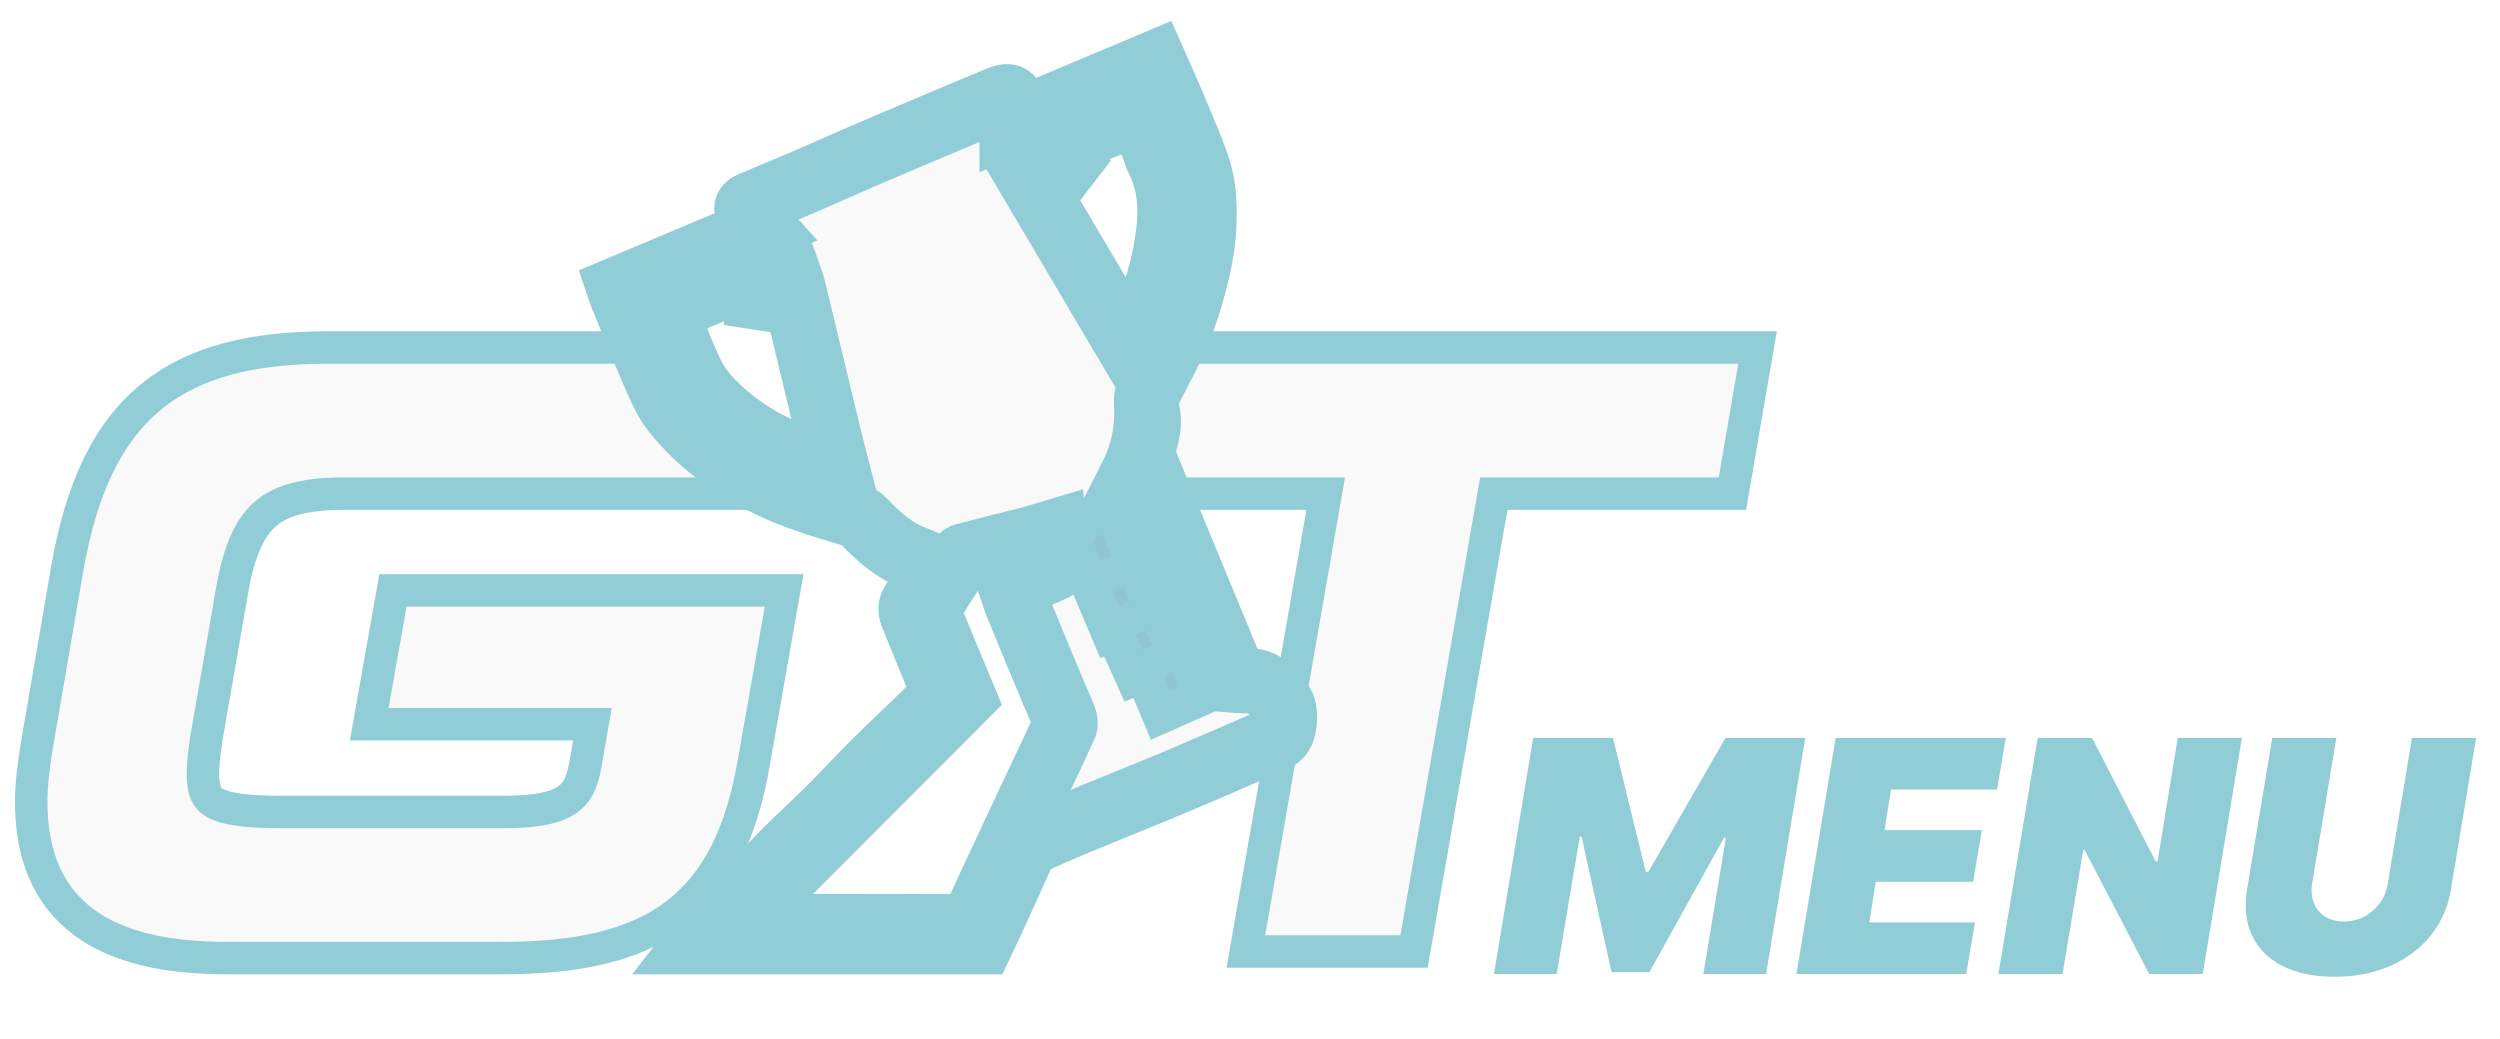 <svg width="77" height="32" viewBox="0 0 77 32" fill="none" xmlns="http://www.w3.org/2000/svg">
<path d="M24.048 18.772L24.152 18.186H23.556H12.521H12.102L12.029 18.599L11.477 21.718L11.373 22.306H11.969H18.247L18.022 23.595C18.022 23.595 18.022 23.595 18.022 23.596C17.922 24.155 17.743 24.458 17.445 24.652C17.114 24.868 16.547 25.009 15.53 25.009H8.684C7.568 25.009 6.96 24.918 6.629 24.737C6.487 24.659 6.405 24.568 6.351 24.452C6.291 24.323 6.25 24.131 6.25 23.834C6.25 23.522 6.294 23.149 6.368 22.673L7.144 18.213L7.145 18.212C7.364 16.93 7.707 16.22 8.196 15.809C8.686 15.399 9.421 15.203 10.64 15.203H21.797H23.554L22.061 14.278L22.061 14.278L22.061 14.278L22.061 14.278L22.061 14.278L22.06 14.278L22.052 14.273L22.019 14.252C21.99 14.232 21.946 14.203 21.89 14.165C21.779 14.089 21.623 13.977 21.447 13.838C21.088 13.555 20.666 13.174 20.356 12.755L20.356 12.755C19.94 12.193 19.707 11.526 19.552 11.049L19.44 10.703H19.077H10.113C7.792 10.703 5.974 11.129 4.628 12.245C3.281 13.361 2.495 15.095 2.072 17.508L2.072 17.51L1.143 22.913L1.143 22.913L1.143 22.916C1.042 23.53 0.961 24.147 0.961 24.697C0.961 26.331 1.479 27.578 2.568 28.394C3.628 29.188 5.144 29.509 7.003 29.509H15.43C17.711 29.509 19.487 29.158 20.79 28.182C22.106 27.196 22.846 25.644 23.221 23.464C23.221 23.463 23.221 23.463 23.221 23.463L24.048 18.772Z" fill="#808689" fill-opacity="0.05" stroke="#91CDD7"/>
<path d="M54.032 11.288L54.133 10.703H53.539H36.883H36.566L36.431 10.989L35.854 12.207L35.777 12.371L35.822 12.546C35.931 12.968 35.853 13.432 35.724 13.821C35.661 14.011 35.59 14.171 35.536 14.282C35.508 14.338 35.486 14.38 35.47 14.408C35.462 14.422 35.457 14.432 35.453 14.438L35.45 14.444C35.45 14.444 35.45 14.444 35.45 14.444C35.45 14.444 35.45 14.444 35.45 14.444L34.986 15.203H35.877H40.831L38.475 28.72L38.373 29.306H38.968H43.131H43.551L43.624 28.892L46.009 15.203H52.938H53.359L53.43 14.788L54.032 11.288Z" fill="#808689" fill-opacity="0.05" stroke="#91CDD7"/>
<mask id="path-3-outside-1_709_81761" maskUnits="userSpaceOnUse" x="17.074" y="-0.052" width="24" height="31" fill="black">
<rect fill="white" x="17.074" y="-0.052" width="24" height="31"/>
<path fill-rule="evenodd" clip-rule="evenodd" d="M35.975 21.458C36.471 21.238 36.945 21.027 37.423 20.816C37.33 20.552 37.248 20.319 37.161 20.07C36.649 20.295 36.172 20.504 35.669 20.725C35.768 20.963 35.866 21.198 35.975 21.458ZM36.55 18.685C35.929 18.942 35.346 19.182 34.75 19.428C34.891 19.743 35.016 20.023 35.147 20.314C35.744 20.066 36.331 19.821 36.937 19.57C36.805 19.269 36.683 18.99 36.55 18.685ZM33.831 17.474C34.466 17.216 35.092 16.962 35.734 16.702C35.601 16.346 35.486 16.039 35.368 15.725C34.7 16.002 34.066 16.265 33.414 16.535C33.558 16.859 33.692 17.161 33.831 17.474ZM35.932 17.131C35.273 17.425 34.64 17.707 34.007 17.989C34.148 18.323 34.277 18.626 34.414 18.949C35.075 18.66 35.703 18.385 36.341 18.107C36.203 17.779 36.072 17.467 35.932 17.131ZM31.626 5.231C31.609 5.243 31.593 5.255 31.576 5.267C32.646 7.077 33.716 8.888 34.791 10.707C34.812 10.68 34.833 10.657 34.847 10.631C35.423 9.617 35.788 8.526 35.962 7.374C36.091 6.522 36.065 5.681 35.657 4.892C35.61 4.802 35.594 4.696 35.554 4.601C35.396 4.216 35.234 3.834 35.07 3.443C34.152 3.829 33.263 4.203 32.334 4.594C32.534 4.775 32.689 4.916 32.859 5.07C32.635 5.361 32.435 5.619 32.232 5.882C32.02 5.655 31.823 5.443 31.626 5.231ZM20.494 9.568C20.668 10.011 20.817 10.42 20.988 10.819C21.184 11.274 21.362 11.739 21.689 12.124C22.18 12.701 22.77 13.165 23.415 13.536C23.989 13.867 24.62 14.1 25.231 14.364C25.402 14.439 25.592 14.469 25.811 14.53C25.702 14.104 25.604 13.738 25.515 13.368C25.151 11.862 24.792 10.355 24.425 8.85C24.381 8.667 24.302 8.493 24.24 8.315C24.221 8.32 24.202 8.325 24.184 8.331V9.287C23.866 9.238 23.566 9.192 23.265 9.146C23.255 8.899 23.245 8.673 23.233 8.421C22.309 8.809 21.415 9.183 20.494 9.568ZM31.628 16.623C30.97 16.789 30.331 16.948 29.695 17.116C29.636 17.132 29.577 17.191 29.541 17.246C29.241 17.709 28.94 18.172 28.656 18.644C28.606 18.726 28.6 18.872 28.637 18.962C28.978 19.804 29.333 20.641 29.68 21.475C27.329 23.83 24.999 26.162 22.628 28.535H25.617C26.976 28.535 28.334 28.53 29.693 28.54C29.882 28.541 29.975 28.481 30.041 28.309C30.141 28.044 30.256 27.782 30.376 27.524C30.819 26.571 31.267 25.619 31.713 24.668C32.073 23.904 32.437 23.142 32.79 22.374C32.823 22.301 32.81 22.187 32.779 22.107C32.679 21.849 32.557 21.599 32.451 21.344C32.079 20.454 31.709 19.564 31.343 18.672C31.264 18.479 31.205 18.277 31.143 18.094C31.604 17.891 32.029 17.707 32.449 17.515C32.502 17.491 32.576 17.422 32.573 17.378C32.553 17.05 32.516 16.723 32.482 16.377C32.372 16.41 32.293 16.434 32.209 16.459C32.242 16.619 32.27 16.756 32.3 16.907C32.106 16.956 31.927 17.002 31.739 17.049C31.699 16.895 31.666 16.767 31.628 16.623ZM30.24 29.009H21.515C21.61 28.887 21.674 28.793 21.749 28.711C21.989 28.451 22.23 28.192 22.479 27.94C22.628 27.789 22.8 27.661 22.948 27.51C23.395 27.057 23.829 26.592 24.28 26.143C24.697 25.727 25.135 25.331 25.552 24.915C26.014 24.454 26.456 23.973 26.917 23.512C27.373 23.058 27.844 22.619 28.306 22.17C28.542 21.941 28.777 21.709 29.002 21.468C29.043 21.426 29.065 21.323 29.044 21.27C28.725 20.478 28.394 19.691 28.077 18.898C28.044 18.814 28.048 18.68 28.092 18.605C28.317 18.226 28.562 17.86 28.814 17.467C28.585 17.37 28.375 17.272 28.159 17.191C27.538 16.959 27.061 16.533 26.612 16.061C26.527 15.97 26.405 15.895 26.286 15.858C25.388 15.58 24.483 15.328 23.634 14.905C22.523 14.352 21.536 13.637 20.758 12.66C20.531 12.375 20.371 12.027 20.224 11.689C19.846 10.819 19.493 9.938 19.131 9.062C19.111 9.012 19.098 8.959 19.074 8.888C20.542 8.271 21.996 7.659 23.494 7.029C23.337 6.854 23.217 6.701 23.078 6.568C22.951 6.446 22.979 6.356 23.116 6.296C23.663 6.061 24.215 5.839 24.763 5.604C25.354 5.35 25.94 5.084 26.531 4.829C27.237 4.525 27.945 4.225 28.654 3.926C29.325 3.641 29.998 3.361 30.67 3.08C30.757 3.043 30.844 3.005 30.934 2.984C31.088 2.948 31.176 3.002 31.17 3.179C31.164 3.376 31.168 3.573 31.168 3.798C32.642 3.178 34.09 2.568 35.56 1.948C35.74 2.355 35.912 2.726 36.069 3.102C36.343 3.759 36.631 4.411 36.871 5.081C37.086 5.683 37.109 6.319 37.081 6.958C37.04 7.888 36.793 8.765 36.508 9.643C36.23 10.502 35.773 11.266 35.373 12.062C35.331 12.148 35.301 12.255 35.307 12.35C35.361 13.168 35.222 13.945 34.847 14.675C34.698 14.968 34.549 15.26 34.401 15.552C34.779 15.408 35.186 15.253 35.626 15.087C36.446 17.072 37.263 19.05 38.052 20.959C38.357 20.984 38.642 20.934 38.844 21.043C39.1 21.181 39.492 21.583 39.548 21.857C39.605 22.242 39.539 22.641 39.296 22.749C39.031 22.866 39.193 22.799 38.927 22.913C37.984 23.319 37.044 23.732 36.096 24.129C35.113 24.541 34.123 24.933 33.137 25.342C32.653 25.543 32.172 25.756 31.694 25.975C31.629 26.005 31.578 26.095 31.543 26.168C31.21 26.894 30.883 27.622 30.552 28.35C30.454 28.565 30.35 28.777 30.24 29.009Z"/>
</mask>
<path fill-rule="evenodd" clip-rule="evenodd" d="M35.975 21.458C36.471 21.238 36.945 21.027 37.423 20.816C37.33 20.552 37.248 20.319 37.161 20.07C36.649 20.295 36.172 20.504 35.669 20.725C35.768 20.963 35.866 21.198 35.975 21.458ZM36.55 18.685C35.929 18.942 35.346 19.182 34.75 19.428C34.891 19.743 35.016 20.023 35.147 20.314C35.744 20.066 36.331 19.821 36.937 19.57C36.805 19.269 36.683 18.99 36.55 18.685ZM33.831 17.474C34.466 17.216 35.092 16.962 35.734 16.702C35.601 16.346 35.486 16.039 35.368 15.725C34.7 16.002 34.066 16.265 33.414 16.535C33.558 16.859 33.692 17.161 33.831 17.474ZM35.932 17.131C35.273 17.425 34.64 17.707 34.007 17.989C34.148 18.323 34.277 18.626 34.414 18.949C35.075 18.66 35.703 18.385 36.341 18.107C36.203 17.779 36.072 17.467 35.932 17.131ZM31.626 5.231C31.609 5.243 31.593 5.255 31.576 5.267C32.646 7.077 33.716 8.888 34.791 10.707C34.812 10.68 34.833 10.657 34.847 10.631C35.423 9.617 35.788 8.526 35.962 7.374C36.091 6.522 36.065 5.681 35.657 4.892C35.61 4.802 35.594 4.696 35.554 4.601C35.396 4.216 35.234 3.834 35.07 3.443C34.152 3.829 33.263 4.203 32.334 4.594C32.534 4.775 32.689 4.916 32.859 5.07C32.635 5.361 32.435 5.619 32.232 5.882C32.02 5.655 31.823 5.443 31.626 5.231ZM20.494 9.568C20.668 10.011 20.817 10.42 20.988 10.819C21.184 11.274 21.362 11.739 21.689 12.124C22.18 12.701 22.77 13.165 23.415 13.536C23.989 13.867 24.62 14.1 25.231 14.364C25.402 14.439 25.592 14.469 25.811 14.53C25.702 14.104 25.604 13.738 25.515 13.368C25.151 11.862 24.792 10.355 24.425 8.85C24.381 8.667 24.302 8.493 24.24 8.315C24.221 8.32 24.202 8.325 24.184 8.331V9.287C23.866 9.238 23.566 9.192 23.265 9.146C23.255 8.899 23.245 8.673 23.233 8.421C22.309 8.809 21.415 9.183 20.494 9.568ZM31.628 16.623C30.97 16.789 30.331 16.948 29.695 17.116C29.636 17.132 29.577 17.191 29.541 17.246C29.241 17.709 28.94 18.172 28.656 18.644C28.606 18.726 28.6 18.872 28.637 18.962C28.978 19.804 29.333 20.641 29.68 21.475C27.329 23.83 24.999 26.162 22.628 28.535H25.617C26.976 28.535 28.334 28.53 29.693 28.54C29.882 28.541 29.975 28.481 30.041 28.309C30.141 28.044 30.256 27.782 30.376 27.524C30.819 26.571 31.267 25.619 31.713 24.668C32.073 23.904 32.437 23.142 32.79 22.374C32.823 22.301 32.81 22.187 32.779 22.107C32.679 21.849 32.557 21.599 32.451 21.344C32.079 20.454 31.709 19.564 31.343 18.672C31.264 18.479 31.205 18.277 31.143 18.094C31.604 17.891 32.029 17.707 32.449 17.515C32.502 17.491 32.576 17.422 32.573 17.378C32.553 17.05 32.516 16.723 32.482 16.377C32.372 16.41 32.293 16.434 32.209 16.459C32.242 16.619 32.27 16.756 32.3 16.907C32.106 16.956 31.927 17.002 31.739 17.049C31.699 16.895 31.666 16.767 31.628 16.623ZM30.24 29.009H21.515C21.61 28.887 21.674 28.793 21.749 28.711C21.989 28.451 22.23 28.192 22.479 27.94C22.628 27.789 22.8 27.661 22.948 27.51C23.395 27.057 23.829 26.592 24.28 26.143C24.697 25.727 25.135 25.331 25.552 24.915C26.014 24.454 26.456 23.973 26.917 23.512C27.373 23.058 27.844 22.619 28.306 22.17C28.542 21.941 28.777 21.709 29.002 21.468C29.043 21.426 29.065 21.323 29.044 21.27C28.725 20.478 28.394 19.691 28.077 18.898C28.044 18.814 28.048 18.68 28.092 18.605C28.317 18.226 28.562 17.86 28.814 17.467C28.585 17.37 28.375 17.272 28.159 17.191C27.538 16.959 27.061 16.533 26.612 16.061C26.527 15.97 26.405 15.895 26.286 15.858C25.388 15.58 24.483 15.328 23.634 14.905C22.523 14.352 21.536 13.637 20.758 12.66C20.531 12.375 20.371 12.027 20.224 11.689C19.846 10.819 19.493 9.938 19.131 9.062C19.111 9.012 19.098 8.959 19.074 8.888C20.542 8.271 21.996 7.659 23.494 7.029C23.337 6.854 23.217 6.701 23.078 6.568C22.951 6.446 22.979 6.356 23.116 6.296C23.663 6.061 24.215 5.839 24.763 5.604C25.354 5.35 25.94 5.084 26.531 4.829C27.237 4.525 27.945 4.225 28.654 3.926C29.325 3.641 29.998 3.361 30.67 3.08C30.757 3.043 30.844 3.005 30.934 2.984C31.088 2.948 31.176 3.002 31.17 3.179C31.164 3.376 31.168 3.573 31.168 3.798C32.642 3.178 34.09 2.568 35.56 1.948C35.74 2.355 35.912 2.726 36.069 3.102C36.343 3.759 36.631 4.411 36.871 5.081C37.086 5.683 37.109 6.319 37.081 6.958C37.04 7.888 36.793 8.765 36.508 9.643C36.23 10.502 35.773 11.266 35.373 12.062C35.331 12.148 35.301 12.255 35.307 12.35C35.361 13.168 35.222 13.945 34.847 14.675C34.698 14.968 34.549 15.26 34.401 15.552C34.779 15.408 35.186 15.253 35.626 15.087C36.446 17.072 37.263 19.05 38.052 20.959C38.357 20.984 38.642 20.934 38.844 21.043C39.1 21.181 39.492 21.583 39.548 21.857C39.605 22.242 39.539 22.641 39.296 22.749C39.031 22.866 39.193 22.799 38.927 22.913C37.984 23.319 37.044 23.732 36.096 24.129C35.113 24.541 34.123 24.933 33.137 25.342C32.653 25.543 32.172 25.756 31.694 25.975C31.629 26.005 31.578 26.095 31.543 26.168C31.21 26.894 30.883 27.622 30.552 28.35C30.454 28.565 30.35 28.777 30.24 29.009Z" fill="#808689" fill-opacity="0.05"/>
<path fill-rule="evenodd" clip-rule="evenodd" d="M35.975 21.458C36.471 21.238 36.945 21.027 37.423 20.816C37.33 20.552 37.248 20.319 37.161 20.07C36.649 20.295 36.172 20.504 35.669 20.725C35.768 20.963 35.866 21.198 35.975 21.458ZM36.55 18.685C35.929 18.942 35.346 19.182 34.75 19.428C34.891 19.743 35.016 20.023 35.147 20.314C35.744 20.066 36.331 19.821 36.937 19.57C36.805 19.269 36.683 18.99 36.55 18.685ZM33.831 17.474C34.466 17.216 35.092 16.962 35.734 16.702C35.601 16.346 35.486 16.039 35.368 15.725C34.7 16.002 34.066 16.265 33.414 16.535C33.558 16.859 33.692 17.161 33.831 17.474ZM35.932 17.131C35.273 17.425 34.64 17.707 34.007 17.989C34.148 18.323 34.277 18.626 34.414 18.949C35.075 18.66 35.703 18.385 36.341 18.107C36.203 17.779 36.072 17.467 35.932 17.131ZM31.626 5.231C31.609 5.243 31.593 5.255 31.576 5.267C32.646 7.077 33.716 8.888 34.791 10.707C34.812 10.68 34.833 10.657 34.847 10.631C35.423 9.617 35.788 8.526 35.962 7.374C36.091 6.522 36.065 5.681 35.657 4.892C35.61 4.802 35.594 4.696 35.554 4.601C35.396 4.216 35.234 3.834 35.07 3.443C34.152 3.829 33.263 4.203 32.334 4.594C32.534 4.775 32.689 4.916 32.859 5.07C32.635 5.361 32.435 5.619 32.232 5.882C32.02 5.655 31.823 5.443 31.626 5.231ZM20.494 9.568C20.668 10.011 20.817 10.42 20.988 10.819C21.184 11.274 21.362 11.739 21.689 12.124C22.18 12.701 22.77 13.165 23.415 13.536C23.989 13.867 24.62 14.1 25.231 14.364C25.402 14.439 25.592 14.469 25.811 14.53C25.702 14.104 25.604 13.738 25.515 13.368C25.151 11.862 24.792 10.355 24.425 8.85C24.381 8.667 24.302 8.493 24.24 8.315C24.221 8.32 24.202 8.325 24.184 8.331V9.287C23.866 9.238 23.566 9.192 23.265 9.146C23.255 8.899 23.245 8.673 23.233 8.421C22.309 8.809 21.415 9.183 20.494 9.568ZM31.628 16.623C30.97 16.789 30.331 16.948 29.695 17.116C29.636 17.132 29.577 17.191 29.541 17.246C29.241 17.709 28.94 18.172 28.656 18.644C28.606 18.726 28.6 18.872 28.637 18.962C28.978 19.804 29.333 20.641 29.68 21.475C27.329 23.83 24.999 26.162 22.628 28.535H25.617C26.976 28.535 28.334 28.53 29.693 28.54C29.882 28.541 29.975 28.481 30.041 28.309C30.141 28.044 30.256 27.782 30.376 27.524C30.819 26.571 31.267 25.619 31.713 24.668C32.073 23.904 32.437 23.142 32.79 22.374C32.823 22.301 32.81 22.187 32.779 22.107C32.679 21.849 32.557 21.599 32.451 21.344C32.079 20.454 31.709 19.564 31.343 18.672C31.264 18.479 31.205 18.277 31.143 18.094C31.604 17.891 32.029 17.707 32.449 17.515C32.502 17.491 32.576 17.422 32.573 17.378C32.553 17.05 32.516 16.723 32.482 16.377C32.372 16.41 32.293 16.434 32.209 16.459C32.242 16.619 32.27 16.756 32.3 16.907C32.106 16.956 31.927 17.002 31.739 17.049C31.699 16.895 31.666 16.767 31.628 16.623ZM30.24 29.009H21.515C21.61 28.887 21.674 28.793 21.749 28.711C21.989 28.451 22.23 28.192 22.479 27.94C22.628 27.789 22.8 27.661 22.948 27.51C23.395 27.057 23.829 26.592 24.28 26.143C24.697 25.727 25.135 25.331 25.552 24.915C26.014 24.454 26.456 23.973 26.917 23.512C27.373 23.058 27.844 22.619 28.306 22.17C28.542 21.941 28.777 21.709 29.002 21.468C29.043 21.426 29.065 21.323 29.044 21.27C28.725 20.478 28.394 19.691 28.077 18.898C28.044 18.814 28.048 18.68 28.092 18.605C28.317 18.226 28.562 17.86 28.814 17.467C28.585 17.37 28.375 17.272 28.159 17.191C27.538 16.959 27.061 16.533 26.612 16.061C26.527 15.97 26.405 15.895 26.286 15.858C25.388 15.58 24.483 15.328 23.634 14.905C22.523 14.352 21.536 13.637 20.758 12.66C20.531 12.375 20.371 12.027 20.224 11.689C19.846 10.819 19.493 9.938 19.131 9.062C19.111 9.012 19.098 8.959 19.074 8.888C20.542 8.271 21.996 7.659 23.494 7.029C23.337 6.854 23.217 6.701 23.078 6.568C22.951 6.446 22.979 6.356 23.116 6.296C23.663 6.061 24.215 5.839 24.763 5.604C25.354 5.35 25.94 5.084 26.531 4.829C27.237 4.525 27.945 4.225 28.654 3.926C29.325 3.641 29.998 3.361 30.67 3.08C30.757 3.043 30.844 3.005 30.934 2.984C31.088 2.948 31.176 3.002 31.17 3.179C31.164 3.376 31.168 3.573 31.168 3.798C32.642 3.178 34.09 2.568 35.56 1.948C35.74 2.355 35.912 2.726 36.069 3.102C36.343 3.759 36.631 4.411 36.871 5.081C37.086 5.683 37.109 6.319 37.081 6.958C37.04 7.888 36.793 8.765 36.508 9.643C36.23 10.502 35.773 11.266 35.373 12.062C35.331 12.148 35.301 12.255 35.307 12.35C35.361 13.168 35.222 13.945 34.847 14.675C34.698 14.968 34.549 15.26 34.401 15.552C34.779 15.408 35.186 15.253 35.626 15.087C36.446 17.072 37.263 19.05 38.052 20.959C38.357 20.984 38.642 20.934 38.844 21.043C39.1 21.181 39.492 21.583 39.548 21.857C39.605 22.242 39.539 22.641 39.296 22.749C39.031 22.866 39.193 22.799 38.927 22.913C37.984 23.319 37.044 23.732 36.096 24.129C35.113 24.541 34.123 24.933 33.137 25.342C32.653 25.543 32.172 25.756 31.694 25.975C31.629 26.005 31.578 26.095 31.543 26.168C31.21 26.894 30.883 27.622 30.552 28.35C30.454 28.565 30.35 28.777 30.24 29.009Z" stroke="#91CDD7" stroke-width="2" mask="url(#path-3-outside-1_709_81761)"/>
<path d="M34.026 18.929L34.244 19.449L34.734 19.171C34.783 19.143 34.828 19.118 34.871 19.093C34.93 19.06 34.985 19.029 35.037 18.999L35.398 18.793L35.262 18.401C35.208 18.248 35.16 18.107 35.111 17.968C35.088 17.9 35.065 17.833 35.041 17.765L34.878 17.294L34.407 17.456C34.295 17.494 34.209 17.524 34.123 17.553C34.095 17.563 34.067 17.573 34.038 17.583L33.535 17.757L33.741 18.249C33.786 18.356 33.828 18.458 33.872 18.561C33.921 18.679 33.971 18.798 34.026 18.929Z" fill="#808689" fill-opacity="0.05" stroke="#91CDD7"/>
<path d="M34.026 18.929L34.244 19.449L34.734 19.171C34.783 19.143 34.828 19.118 34.871 19.093C34.93 19.06 34.985 19.029 35.037 18.999L35.398 18.793L35.262 18.401C35.208 18.248 35.16 18.107 35.111 17.968C35.088 17.9 35.065 17.833 35.041 17.765L34.878 17.294L34.407 17.456C34.295 17.494 34.209 17.524 34.123 17.553C34.095 17.563 34.067 17.573 34.038 17.583L33.535 17.757L33.741 18.249C33.786 18.356 33.828 18.458 33.872 18.561C33.921 18.679 33.971 18.798 34.026 18.929Z" fill="#808689" fill-opacity="0.05" stroke="#91CDD7"/>
<path d="M34.417 17.571L34.88 17.379L34.686 16.916C34.634 16.793 34.584 16.673 34.533 16.55C34.493 16.456 34.453 16.359 34.41 16.258L34.196 15.746L33.71 16.012C33.596 16.074 33.505 16.124 33.404 16.179L33.021 16.391L33.18 16.799L33.426 17.429L33.612 17.905L34.084 17.709C34.138 17.687 34.19 17.666 34.241 17.644C34.3 17.62 34.358 17.596 34.417 17.571Z" fill="#808689" fill-opacity="0.05" stroke="#91CDD7"/>
<path d="M34.417 17.571L34.88 17.379L34.686 16.916C34.634 16.793 34.584 16.673 34.533 16.55C34.493 16.456 34.453 16.359 34.41 16.258L34.196 15.746L33.71 16.012C33.596 16.074 33.505 16.124 33.404 16.179L33.021 16.391L33.18 16.799L33.426 17.429L33.612 17.905L34.084 17.709C34.138 17.687 34.19 17.666 34.241 17.644C34.3 17.62 34.358 17.596 34.417 17.571Z" fill="#808689" fill-opacity="0.05" stroke="#91CDD7"/>
<path d="M34.779 19.093L34.314 19.302L34.531 19.763C34.542 19.787 34.553 19.811 34.564 19.834C34.637 19.989 34.707 20.137 34.784 20.3L35 20.756L35.454 20.537C35.559 20.486 35.651 20.441 35.748 20.394L36.189 20.179L35.982 19.734C35.935 19.632 35.89 19.536 35.846 19.442C35.809 19.363 35.773 19.284 35.736 19.205L35.528 18.758L35.078 18.96C35.021 18.986 34.97 19.008 34.917 19.032C34.873 19.051 34.829 19.071 34.779 19.093Z" fill="#808689" fill-opacity="0.05" stroke="#91CDD7"/>
<path d="M34.779 19.093L34.314 19.302L34.531 19.763C34.542 19.787 34.553 19.811 34.564 19.834C34.637 19.989 34.707 20.137 34.784 20.3L35 20.756L35.454 20.537C35.559 20.486 35.651 20.441 35.748 20.394L36.189 20.179L35.982 19.734C35.935 19.632 35.89 19.536 35.846 19.442C35.809 19.363 35.773 19.284 35.736 19.205L35.528 18.758L35.078 18.96C35.021 18.986 34.97 19.008 34.917 19.032C34.873 19.051 34.829 19.071 34.779 19.093Z" fill="#808689" fill-opacity="0.05" stroke="#91CDD7"/>
<path d="M35.607 20.369L35.223 20.587L35.392 20.995C35.436 21.1 35.48 21.206 35.526 21.319C35.545 21.364 35.564 21.41 35.584 21.458L35.773 21.914L36.231 21.731C36.248 21.724 36.265 21.718 36.281 21.712C36.349 21.684 36.408 21.661 36.467 21.638L36.882 21.474L36.767 21.043C36.735 20.922 36.703 20.807 36.668 20.712C36.639 20.635 36.579 20.482 36.446 20.367C36.259 20.207 36.043 20.204 35.89 20.244C35.774 20.274 35.667 20.334 35.607 20.368L35.607 20.369Z" fill="#808689" fill-opacity="0.05" stroke="#91CDD7"/>
<path d="M35.607 20.369L35.223 20.587L35.392 20.995C35.436 21.1 35.48 21.206 35.526 21.319C35.545 21.364 35.564 21.41 35.584 21.458L35.773 21.914L36.231 21.731C36.248 21.724 36.265 21.718 36.281 21.712C36.349 21.684 36.408 21.661 36.467 21.638L36.882 21.474L36.767 21.043C36.735 20.922 36.703 20.807 36.668 20.712C36.639 20.635 36.579 20.482 36.446 20.367C36.259 20.207 36.043 20.204 35.89 20.244C35.774 20.274 35.667 20.334 35.607 20.368L35.607 20.369Z" fill="#808689" fill-opacity="0.05" stroke="#91CDD7"/>
<path d="M47.222 22.727H49.679L50.688 26.847H50.773L53.145 22.727H55.602L54.395 30H52.463L53.159 25.796H53.102L50.801 29.943H49.636L48.713 25.767H48.656L47.946 30H46.014L47.222 22.727ZM55.331 30L56.538 22.727H61.779L61.51 24.318H58.242L58.044 25.568H61.041L60.771 27.159H57.774L57.575 28.409H60.828L60.558 30H55.331ZM69.051 22.727L67.844 30H66.196L64.208 26.179H64.165L63.526 30H61.551L62.759 22.727H64.435L66.395 26.534H66.452L67.077 22.727H69.051ZM74.289 22.727H76.264L75.49 27.386C75.4 27.94 75.189 28.42 74.857 28.825C74.528 29.227 74.109 29.538 73.6 29.759C73.091 29.976 72.525 30.085 71.903 30.085C71.275 30.085 70.745 29.976 70.312 29.759C69.879 29.538 69.564 29.227 69.367 28.825C69.173 28.42 69.121 27.94 69.211 27.386L69.985 22.727H71.96L71.214 27.216C71.178 27.441 71.196 27.641 71.267 27.816C71.338 27.991 71.453 28.13 71.612 28.232C71.77 28.331 71.962 28.381 72.187 28.381C72.414 28.381 72.624 28.331 72.816 28.232C73.01 28.13 73.171 27.991 73.299 27.816C73.426 27.641 73.508 27.441 73.543 27.216L74.289 22.727Z" fill="#91CDD7"/>
</svg>
